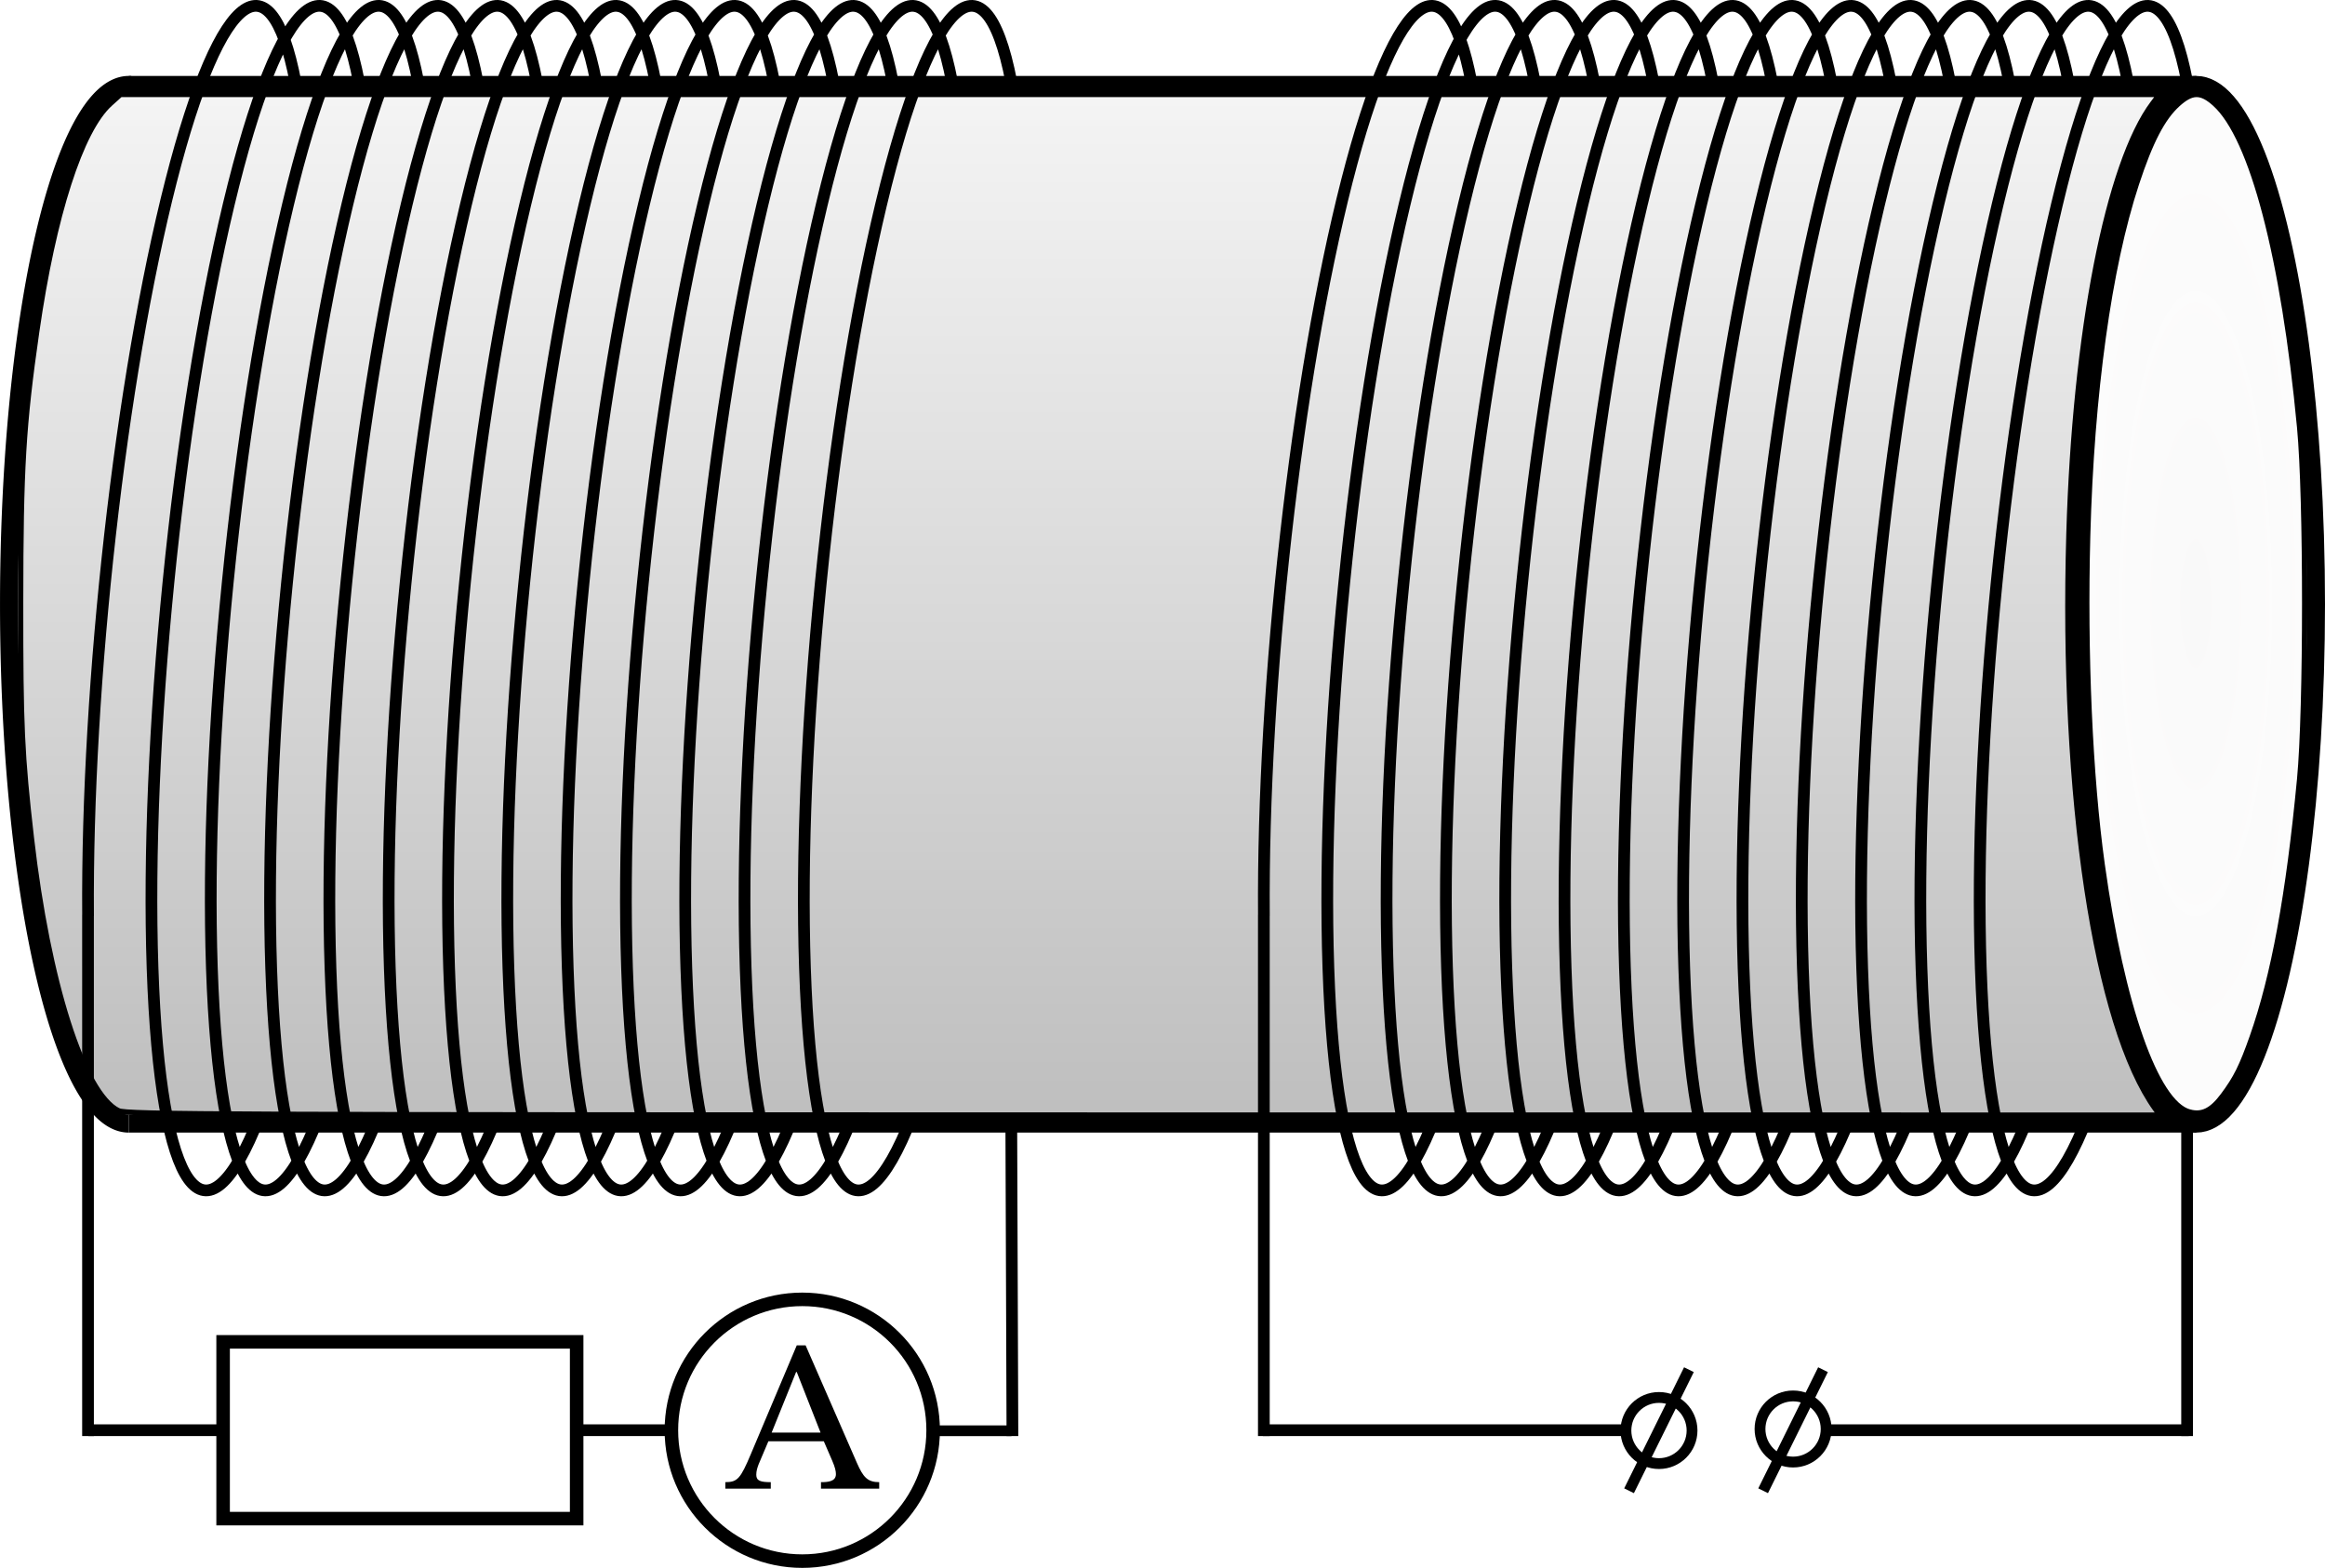 <?xml version="1.0" encoding="UTF-8" standalone="no"?>
<!-- Created with Inkscape (http://www.inkscape.org/) -->

<svg
   width="257.842"
   height="173.875"
   viewBox="0 0 257.842 173.875"
   version="1.1"
   id="svg1"
   inkscape:version="1.3 (0e150ed, 2023-07-21)"
   sodipodi:docname="748t1.svg"
   xmlns:inkscape="http://www.inkscape.org/namespaces/inkscape"
   xmlns:sodipodi="http://sodipodi.sourceforge.net/DTD/sodipodi-0.dtd"
   xmlns:xlink="http://www.w3.org/1999/xlink"
   xmlns="http://www.w3.org/2000/svg"
   xmlns:svg="http://www.w3.org/2000/svg">
  <sodipodi:namedview
     id="namedview1"
     pagecolor="#ffffff"
     bordercolor="#000000"
     borderopacity="0.25"
     inkscape:showpageshadow="2"
     inkscape:pageopacity="0.0"
     inkscape:pagecheckerboard="0"
     inkscape:deskcolor="#d1d1d1"
     inkscape:document-units="px"
     inkscape:zoom="1.5664405"
     inkscape:cx="93.52414"
     inkscape:cy="77.564389"
     inkscape:window-width="1440"
     inkscape:window-height="872"
     inkscape:window-x="0"
     inkscape:window-y="28"
     inkscape:window-maximized="0"
     inkscape:current-layer="svg1" />
  <defs
     id="defs1">
    <linearGradient
       id="linearGradient165"
       inkscape:collect="always">
      <stop
         style="stop-color:#000000;stop-opacity:0.153;"
         offset="0"
         id="stop165" />
      <stop
         style="stop-color:#b4adad;stop-opacity:0.176;"
         offset="1"
         id="stop166" />
    </linearGradient>
    <linearGradient
       id="linearGradient158"
       inkscape:collect="always">
      <stop
         style="stop-color:#000000;stop-opacity:0.502;"
         offset="0"
         id="stop158" />
      <stop
         style="stop-color:#000000;stop-opacity:0;"
         offset="1"
         id="stop159" />
    </linearGradient>
    <inkscape:path-effect
       effect="bspline"
       id="path-effect157"
       is_visible="true"
       lpeversion="1.3"
       weight="33.333"
       steps="2"
       helper_size="0"
       apply_no_weight="true"
       apply_with_weight="true"
       only_selected="false"
       uniform="false" />
    <inkscape:path-effect
       effect="bspline"
       id="path-effect156"
       is_visible="true"
       lpeversion="1.3"
       weight="33.333"
       steps="2"
       helper_size="0"
       apply_no_weight="true"
       apply_with_weight="true"
       only_selected="false"
       uniform="false" />
    <inkscape:path-effect
       effect="bspline"
       id="path-effect155"
       is_visible="true"
       lpeversion="1.3"
       weight="33.333"
       steps="2"
       helper_size="0"
       apply_no_weight="true"
       apply_with_weight="true"
       only_selected="false"
       uniform="false" />
    <inkscape:path-effect
       effect="bspline"
       id="path-effect153"
       is_visible="true"
       lpeversion="1.3"
       weight="33.333"
       steps="2"
       helper_size="0"
       apply_no_weight="true"
       apply_with_weight="true"
       only_selected="false"
       uniform="false" />
    <inkscape:path-effect
       effect="bspline"
       id="path-effect151"
       is_visible="true"
       lpeversion="1.3"
       weight="33.333"
       steps="2"
       helper_size="0"
       apply_no_weight="true"
       apply_with_weight="true"
       only_selected="false"
       uniform="false" />
    <inkscape:path-effect
       effect="bspline"
       id="path-effect150"
       is_visible="true"
       lpeversion="1.3"
       weight="33.333"
       steps="2"
       helper_size="0"
       apply_no_weight="true"
       apply_with_weight="true"
       only_selected="false"
       uniform="false" />
    <inkscape:path-effect
       effect="bspline"
       id="path-effect149"
       is_visible="true"
       lpeversion="1.3"
       weight="33.333"
       steps="2"
       helper_size="0"
       apply_no_weight="true"
       apply_with_weight="true"
       only_selected="false"
       uniform="false" />
    <inkscape:path-effect
       effect="bspline"
       id="path-effect148"
       is_visible="true"
       lpeversion="1.3"
       weight="33.333"
       steps="2"
       helper_size="0"
       apply_no_weight="true"
       apply_with_weight="true"
       only_selected="false"
       uniform="false" />
    <inkscape:path-effect
       effect="bspline"
       id="path-effect147"
       is_visible="true"
       lpeversion="1.3"
       weight="33.333"
       steps="2"
       helper_size="0"
       apply_no_weight="true"
       apply_with_weight="true"
       only_selected="false"
       uniform="false" />
    <linearGradient
       id="swatch24"
       inkscape:swatch="solid">
      <stop
         style="stop-color:#000000;stop-opacity:1;"
         offset="0"
         id="stop24" />
    </linearGradient>
    <linearGradient
       id="linearGradient17">
      <stop
         style="stop-color:#000000;stop-opacity:1;"
         offset="0"
         id="stop19" />
      <stop
         style="stop-color:#000000;stop-opacity:0;"
         offset="1"
         id="stop20" />
    </linearGradient>
    <linearGradient
       id="linearGradient17-1">
      <stop
         style="stop-color:#000000;stop-opacity:1;"
         offset="0"
         id="stop17" />
      <stop
         style="stop-color:#000000;stop-opacity:0;"
         offset="1"
         id="stop18" />
    </linearGradient>
    <inkscape:path-effect
       effect="bspline"
       id="path-effect4"
       is_visible="true"
       lpeversion="1.3"
       weight="33.333"
       steps="2"
       helper_size="0"
       apply_no_weight="true"
       apply_with_weight="true"
       only_selected="false"
       uniform="false" />
    <inkscape:path-effect
       effect="bspline"
       id="path-effect149-1"
       is_visible="true"
       lpeversion="1.3"
       weight="33.333"
       steps="2"
       helper_size="0"
       apply_no_weight="true"
       apply_with_weight="true"
       only_selected="false"
       uniform="false" />
    <inkscape:path-effect
       effect="bspline"
       id="path-effect148-8"
       is_visible="true"
       lpeversion="1.3"
       weight="33.333"
       steps="2"
       helper_size="0"
       apply_no_weight="true"
       apply_with_weight="true"
       only_selected="false"
       uniform="false" />
    <inkscape:path-effect
       effect="bspline"
       id="path-effect150-7"
       is_visible="true"
       lpeversion="1.3"
       weight="33.333"
       steps="2"
       helper_size="0"
       apply_no_weight="true"
       apply_with_weight="true"
       only_selected="false"
       uniform="false" />
    <inkscape:path-effect
       effect="bspline"
       id="path-effect150-7-7"
       is_visible="true"
       lpeversion="1.3"
       weight="33.333"
       steps="2"
       helper_size="0"
       apply_no_weight="true"
       apply_with_weight="true"
       only_selected="false"
       uniform="false" />
    <inkscape:path-effect
       effect="bspline"
       id="path-effect151-1"
       is_visible="true"
       lpeversion="1.3"
       weight="33.333"
       steps="2"
       helper_size="0"
       apply_no_weight="true"
       apply_with_weight="true"
       only_selected="false"
       uniform="false" />
    <inkscape:path-effect
       effect="bspline"
       id="path-effect153-4"
       is_visible="true"
       lpeversion="1.3"
       weight="33.333"
       steps="2"
       helper_size="0"
       apply_no_weight="true"
       apply_with_weight="true"
       only_selected="false"
       uniform="false" />
    <linearGradient
       inkscape:collect="always"
       xlink:href="#linearGradient158"
       id="linearGradient159"
       x1="384.083"
       y1="123.182"
       x2="384.083"
       y2="-13.004"
       gradientUnits="userSpaceOnUse"
       gradientTransform="translate(-246.55,3.927)" />
    <filter
       inkscape:collect="always"
       style="color-interpolation-filters:sRGB"
       id="filter165"
       x="-0.093"
       y="-0.02"
       width="1.185"
       height="1.04">
      <feGaussianBlur
         inkscape:collect="always"
         stdDeviation="0.808"
         id="feGaussianBlur165" />
    </filter>
    <radialGradient
       inkscape:collect="always"
       xlink:href="#linearGradient165"
       id="radialGradient166"
       cx="515.948"
       cy="66.535"
       fx="515.948"
       fy="66.535"
       r="14.32"
       gradientTransform="matrix(1,0,0,4.1,-246.55,-202.347)"
       gradientUnits="userSpaceOnUse" />
  </defs>
  <g
     inkscape:label="Layer 1"
     inkscape:groupmode="layer"
     id="layer1"
     transform="translate(-25.891,-3.506)">
    <path
       d="m 111.37,168.595 v -0.72 c -1.128,0 -1.608,-0.144 -1.608,-0.816 0,-0.432 0.12,-0.792 0.264,-1.176 l 1.08,-2.544 h 6.144 l 0.936,2.16 c 0.312,0.72 0.408,1.152 0.408,1.488 0,0.84 -0.936,0.888 -1.656,0.888 v 0.72 h 6.456 v -0.72 c -1.296,0 -1.776,-0.552 -2.472,-2.136 l -5.688,-13.032 h -0.984 l -5.088,12.048 c -1.152,2.736 -1.488,3.12 -2.832,3.12 v 0.72 z m 0.096,-6.216 2.712,-6.72 h 0.072 l 2.64,6.72 z"
       id="text150"
       style="font-size:24px;font-family:'STIX Two Text';-inkscape-font-specification:'STIX Two Text, Normal';baseline-shift:baseline;stroke:#000000;stroke-width:0;stroke-miterlimit:3.2;paint-order:stroke fill markers"
       aria-label="A" />
    <rect
       style="fill:none;fill-opacity:0.026;fill-rule:nonzero;stroke:#000000;stroke-width:1.5;stroke-miterlimit:3.2;stroke-dasharray:none;paint-order:stroke fill markers"
       id="rect149"
       width="39.208"
       height="19.604"
       x="50.634"
       y="152.315" />
    <circle
       style="font-variation-settings:normal;opacity:1;fill:#000000;fill-opacity:0;fill-rule:evenodd;stroke:#000000;stroke-width:1.5;stroke-linecap:butt;stroke-linejoin:miter;stroke-miterlimit:3.2;stroke-dasharray:none;stroke-dashoffset:0;stroke-opacity:1;paint-order:stroke fill markers;stop-color:#000000;stop-opacity:1"
       id="path149"
       cx="114.862"
       cy="162.117"
       r="14.514" />
    <path
       style="font-variation-settings:normal;opacity:1;vector-effect:none;fill:#000000;fill-opacity:0;fill-rule:evenodd;stroke:#000000;stroke-width:2;stroke-linecap:butt;stroke-linejoin:miter;stroke-miterlimit:3.2;stroke-dasharray:none;stroke-dashoffset:0;stroke-opacity:1;-inkscape-stroke:none;paint-order:stroke fill markers;stop-color:#000000;stop-opacity:1"
       id="path154"
       sodipodi:type="arc"
       sodipodi:cx="40.171612"
       sodipodi:cy="70.517731"
       sodipodi:rx="13.278723"
       sodipodi:ry="57.591068"
       sodipodi:start="1.5707963"
       sodipodi:end="4.7282794"
       sodipodi:arc-type="arc"
       d="M 40.172,128.109 A 13.279,57.591 0 0 1 28.637,99.049 13.279,57.591 0 0 1 28.743,41.195 13.279,57.591 0 0 1 40.383,12.934"
       sodipodi:open="true" />
    <ellipse
       style="font-variation-settings:normal;vector-effect:none;fill:#000000;fill-opacity:0;fill-rule:evenodd;stroke:#000000;stroke-width:2;stroke-linecap:butt;stroke-linejoin:miter;stroke-miterlimit:3.2;stroke-dasharray:none;stroke-dashoffset:0;stroke-opacity:1;-inkscape-stroke:none;paint-order:stroke fill markers;stop-color:#000000"
       id="path154-5"
       cx="269.454"
       cy="70.518"
       rx="13.279"
       ry="57.591" />
    <path
       style="fill:#000000;fill-opacity:0;fill-rule:nonzero;stroke:#000000;stroke-width:2;stroke-miterlimit:3.2;stroke-dasharray:none;paint-order:stroke fill markers"
       d="m 313.678,12.506 c 0,0 229.282,0 229.282,0"
       id="path155"
       inkscape:original-d="M 313.67829,12.506069 H 542.96051"
       inkscape:path-effect="#path-effect155"
       transform="translate(-273.507,0.421)" />
    <path
       style="display:inline;fill:#000000;fill-opacity:0;fill-rule:nonzero;stroke:#000000;stroke-width:2;stroke-miterlimit:3.2;stroke-dasharray:none;paint-order:stroke fill markers"
       d="m 313.678,127.688 c 0,0 229.282,0 229.282,0"
       id="path157"
       inkscape:original-d="M 313.67829,127.6882 H 542.96051"
       inkscape:path-effect="#path-effect157"
       transform="translate(-273.507,0.421)" />
    <path
       style="fill:url(#linearGradient159);fill-opacity:0.502;fill-rule:nonzero;stroke:#000000;stroke-width:0.591;stroke-miterlimit:3.2;stroke-dasharray:none;paint-order:stroke fill markers"
       d="m 39.027,126.685 c -3.878,-1.911 -7.821,-14.266 -9.656,-30.25 -1.057,-9.211 -1.203,-12.42 -1.193,-26.157 0.012,-14.955 0.288,-19.6 1.783,-29.999 1.855,-12.9 4.892,-22.331 8.136,-25.261 l 1.155,-1.043 H 152.317 265.381 l -0.722,0.961 c -5.007,6.664 -8.665,25.399 -9.322,47.74 -0.859,29.228 2.964,54.632 9.605,63.831 l 0.48,0.665 -112.716,-0.007 c -102.898,-0.006 -112.8,-0.048 -113.679,-0.481 z"
       id="path158" />
    <path
       style="opacity:1;fill:url(#radialGradient166);fill-opacity:0.153;fill-rule:nonzero;stroke:#000000;stroke-width:0.591;stroke-miterlimit:3.2;stroke-dasharray:none;paint-order:stroke fill markers;filter:url(#filter165)"
       d="m 268.706,126.828 c -3.7,-0.986 -7.498,-11.745 -9.685,-27.438 -1.359,-9.747 -1.96,-23.409 -1.608,-36.501 0.425,-15.789 2.359,-29.743 5.408,-39.006 1.546,-4.699 2.9,-7.304 4.591,-8.831 1.571,-1.419 2.575,-1.428 4.117,-0.034 4.135,3.736 7.614,17.03 9.396,35.901 0.743,7.865 0.74,31.194 -0.004,39.013 -1.224,12.854 -2.867,21.788 -5.255,28.563 -1.153,3.272 -1.805,4.58 -3.237,6.499 -1.259,1.687 -2.316,2.207 -3.722,1.833 z"
       id="path163" />
  </g>
  <g
     id="g146-2"
     transform="translate(101.544,-3.474)"
     style="display:inline">
    <path
       id="path146-1"
       style="fill:#000000;fill-opacity:0;stroke:#000000;stroke-width:1.3px;stroke-opacity:1;stop-color:#000000"
       d="m 129.984,127.297 c -6.008,15.472 -11.017,8.506 -11.86,-16.494 -0.843,-24.999 2.724,-60.755 8.447,-84.66 5.723,-23.904 11.935,-28.999 14.709,-12.066 M 123.407,127.297 c -6.008,15.472 -11.017,8.506 -11.86,-16.494 -0.844,-24.999 2.724,-60.755 8.447,-84.66 5.722,-23.904 11.935,-29 14.709,-12.066 M 116.829,127.297 c -6.007,15.472 -11.016,8.506 -11.86,-16.494 -0.843,-24.999 2.724,-60.755 8.447,-84.66 5.723,-23.904 11.935,-29 14.709,-12.066 M 110.252,127.297 c -6.008,15.472 -11.017,8.506 -11.86,-16.494 -0.843,-24.999 2.724,-60.755 8.447,-84.66 5.723,-23.904 11.935,-29 14.709,-12.066 M 103.675,127.297 c -6.008,15.472 -11.017,8.506 -11.86,-16.494 -0.844,-24.999 2.724,-60.755 8.447,-84.66 5.723,-23.904 11.935,-29 14.709,-12.066 M 97.097,127.297 C 91.09,142.769 86.081,135.803 85.237,110.803 84.394,85.804 87.962,50.048 93.684,26.143 99.407,2.239 105.62,-2.857 108.394,14.077 M 90.52,127.297 C 84.512,142.769 79.503,135.803 78.66,110.803 77.817,85.804 81.384,50.048 87.107,26.143 92.83,2.239 99.042,-2.857 101.816,14.077 M 83.942,127.297 C 77.935,142.769 72.926,135.803 72.083,110.803 71.239,85.804 74.807,50.048 80.53,26.143 86.253,2.239 92.465,-2.857 95.239,14.077 M 77.365,127.297 C 71.358,142.769 66.349,135.803 65.505,110.803 64.662,85.804 68.23,50.048 73.953,26.143 79.675,2.238 85.888,-2.857 88.662,14.077 M 70.788,127.297 C 64.78,142.769 59.771,135.802 58.928,110.803 58.085,85.804 61.652,50.048 67.375,26.143 73.098,2.238 79.31,-2.858 82.085,14.077 M 64.21,127.297 C 58.203,142.769 53.194,135.802 52.351,110.803 51.507,85.804 55.075,50.048 60.798,26.143 66.521,2.238 72.733,-2.858 75.507,14.077 M 57.633,127.297 C 51.626,142.769 46.617,135.802 45.773,110.803 44.93,85.803 48.498,50.048 54.221,26.143 59.943,2.238 66.156,-2.858 68.93,14.077 m 72.075,113.076 v 35.578 M 38.617,104.911 v 57.82 m 0.005,-57.668 C 38.43,79.186 42.249,45.357 47.821,23.571 53.393,1.785 59.235,-2.156 61.894,14.077"
       sodipodi:nodetypes="cscccccccccccsccccsccscccsccccsccscccsccccsccssccccccsc" />
  </g>
  <g
     id="g146-2-9"
     transform="translate(-28.856,-3.474)"
     style="display:inline">
    <path
       id="path146-1-3"
       style="fill:#000000;fill-opacity:0;stroke:#000000;stroke-width:1.3px;stroke-opacity:1;stop-color:#000000"
       d="m 129.984,127.297 c -6.008,15.472 -11.017,8.506 -11.86,-16.494 -0.843,-24.999 2.724,-60.755 8.447,-84.66 5.723,-23.904 11.935,-28.999 14.709,-12.066 M 123.407,127.297 c -6.008,15.472 -11.017,8.506 -11.86,-16.494 -0.844,-24.999 2.724,-60.755 8.447,-84.66 5.722,-23.904 11.935,-29 14.709,-12.066 M 116.829,127.297 c -6.007,15.472 -11.016,8.506 -11.86,-16.494 -0.843,-24.999 2.724,-60.755 8.447,-84.66 5.723,-23.904 11.935,-29 14.709,-12.066 M 110.252,127.297 c -6.008,15.472 -11.017,8.506 -11.86,-16.494 -0.843,-24.999 2.724,-60.755 8.447,-84.66 5.723,-23.904 11.935,-29 14.709,-12.066 M 103.675,127.297 c -6.008,15.472 -11.017,8.506 -11.86,-16.494 -0.844,-24.999 2.724,-60.755 8.447,-84.66 5.723,-23.904 11.935,-29 14.709,-12.066 M 97.097,127.297 C 91.09,142.769 86.081,135.803 85.237,110.803 84.394,85.804 87.962,50.048 93.684,26.143 99.407,2.239 105.62,-2.857 108.394,14.077 M 90.52,127.297 C 84.512,142.769 79.503,135.803 78.66,110.803 77.817,85.804 81.384,50.048 87.107,26.143 92.83,2.239 99.042,-2.857 101.816,14.077 M 83.942,127.297 C 77.935,142.769 72.926,135.803 72.083,110.803 71.239,85.804 74.807,50.048 80.53,26.143 86.253,2.239 92.465,-2.857 95.239,14.077 M 77.365,127.297 C 71.358,142.769 66.349,135.803 65.505,110.803 64.662,85.804 68.23,50.048 73.953,26.143 79.675,2.238 85.888,-2.857 88.662,14.077 M 70.788,127.297 C 64.78,142.769 59.771,135.802 58.928,110.803 58.085,85.804 61.652,50.048 67.375,26.143 73.098,2.238 79.31,-2.858 82.085,14.077 M 64.21,127.297 C 58.203,142.769 53.194,135.802 52.351,110.803 51.507,85.804 55.075,50.048 60.798,26.143 66.521,2.238 72.733,-2.858 75.507,14.077 M 57.633,127.297 C 51.626,142.769 46.617,135.802 45.773,110.803 44.93,85.803 48.498,50.048 54.221,26.143 59.943,2.238 66.156,-2.858 68.93,14.077 m 72.075,113.076 0.129,35.578 M 38.617,104.911 v 57.82 m 0.005,-57.668 C 38.43,79.186 42.249,45.357 47.821,23.571 53.393,1.785 59.235,-2.156 61.894,14.077"
       sodipodi:nodetypes="cscccccccccccscccccccscccscccccccscccscccccccssccccccsc" />
  </g>
  <path
     style="fill:#008080;fill-opacity:0.026;fill-rule:nonzero;stroke:#000000;stroke-width:1.3;stroke-miterlimit:3.2;stroke-dasharray:none;paint-order:stroke fill markers"
     d="m 35.792,157.201 c 0,0 8.511,0 8.511,0"
     id="path150"
     transform="matrix(1.763,0,0,1,-53.315,1.409)"
     inkscape:original-d="m 35.791585,157.20115 h 8.51107"
     inkscape:path-effect="#path-effect150" />
  <path
     style="fill:#008080;fill-opacity:0.026;fill-rule:nonzero;stroke:#000000;stroke-width:1.3;stroke-miterlimit:3.2;stroke-dasharray:none;paint-order:stroke fill markers"
     d="m 35.792,157.201 c 0,0 8.511,0 8.511,0"
     id="path150-0"
     transform="matrix(1.198,0,0,1,21.024,1.409)"
     inkscape:original-d="m 35.791585,157.20115 h 8.51107"
     inkscape:path-effect="#path-effect150-7" />
  <path
     style="fill:#008080;fill-opacity:0.026;fill-rule:nonzero;stroke:#000000;stroke-width:1.188;stroke-miterlimit:3.2;stroke-dasharray:none;paint-order:stroke fill markers"
     d="m 35.792,157.201 c 0,0 8.511,0 8.511,0"
     id="path150-0-5"
     transform="matrix(1.068,0,0,1,64.851,1.466)"
     inkscape:original-d="m 35.791585,157.20115 h 8.51107"
     inkscape:path-effect="#path-effect150-7-7" />
  <path
     style="fill:none;fill-opacity:0.026;fill-rule:nonzero;stroke:#000000;stroke-width:1.3;stroke-miterlimit:3.2;stroke-dasharray:none;paint-order:stroke fill markers"
     d="m 165.94,161.994 c 0,0 40.772,0 40.772,0"
     id="path151"
     inkscape:path-effect="#path-effect151"
     inkscape:original-d="m 165.93953,161.99381 h 40.77246"
     transform="translate(-25.891,-3.386)" />
  <path
     style="fill:none;fill-opacity:0.026;fill-rule:nonzero;stroke:#000000;stroke-width:1.3;stroke-miterlimit:3.2;stroke-dasharray:none;paint-order:stroke fill markers"
     d="m 165.94,161.994 c 0,0 40.772,0 40.772,0"
     id="path151-3"
     inkscape:path-effect="#path-effect151-1"
     inkscape:original-d="m 165.93953,161.99381 h 40.77246"
     transform="translate(36.019,-3.386)" />
  <circle
     style="font-variation-settings:normal;display:inline;opacity:1;fill:#000000;fill-opacity:0;fill-rule:evenodd;stroke:#000000;stroke-width:1.2;stroke-linecap:butt;stroke-linejoin:miter;stroke-miterlimit:3.2;stroke-dasharray:none;stroke-dashoffset:0;stroke-opacity:1;paint-order:stroke fill markers;stop-color:#000000;stop-opacity:1"
     id="path152"
     cx="183.981"
     cy="158.643"
     r="3.667" />
  <path
     style="fill:none;fill-opacity:0.026;fill-rule:nonzero;stroke:#000000;stroke-width:1.2;stroke-miterlimit:3.2;stroke-dasharray:none;paint-order:stroke fill markers"
     d="m 213.285,155.519 c 0,0 -6.64,13.427 -6.64,13.427"
     id="path153"
     inkscape:path-effect="#path-effect153"
     inkscape:original-d="m 213.28518,155.51891 -6.6398,13.42715"
     transform="translate(-25.984,-3.624)" />
  <circle
     style="font-variation-settings:normal;fill:#000000;fill-opacity:0;fill-rule:evenodd;stroke:#000000;stroke-width:1.2;stroke-linecap:butt;stroke-linejoin:miter;stroke-miterlimit:3.2;stroke-dasharray:none;stroke-dashoffset:0;stroke-opacity:1;paint-order:stroke fill markers;stop-color:#000000"
     id="path152-7"
     cx="198.852"
     cy="158.473"
     r="3.667" />
  <path
     style="fill:none;fill-opacity:0.026;fill-rule:nonzero;stroke:#000000;stroke-width:1.2;stroke-miterlimit:3.2;stroke-dasharray:none;paint-order:stroke fill markers"
     d="m 213.285,155.519 c 0,0 -6.64,13.427 -6.64,13.427"
     id="path153-2"
     inkscape:path-effect="#path-effect153-4"
     inkscape:original-d="m 213.28518,155.51891 -6.6398,13.42715"
     transform="translate(-11.114,-3.624)" />
</svg>

